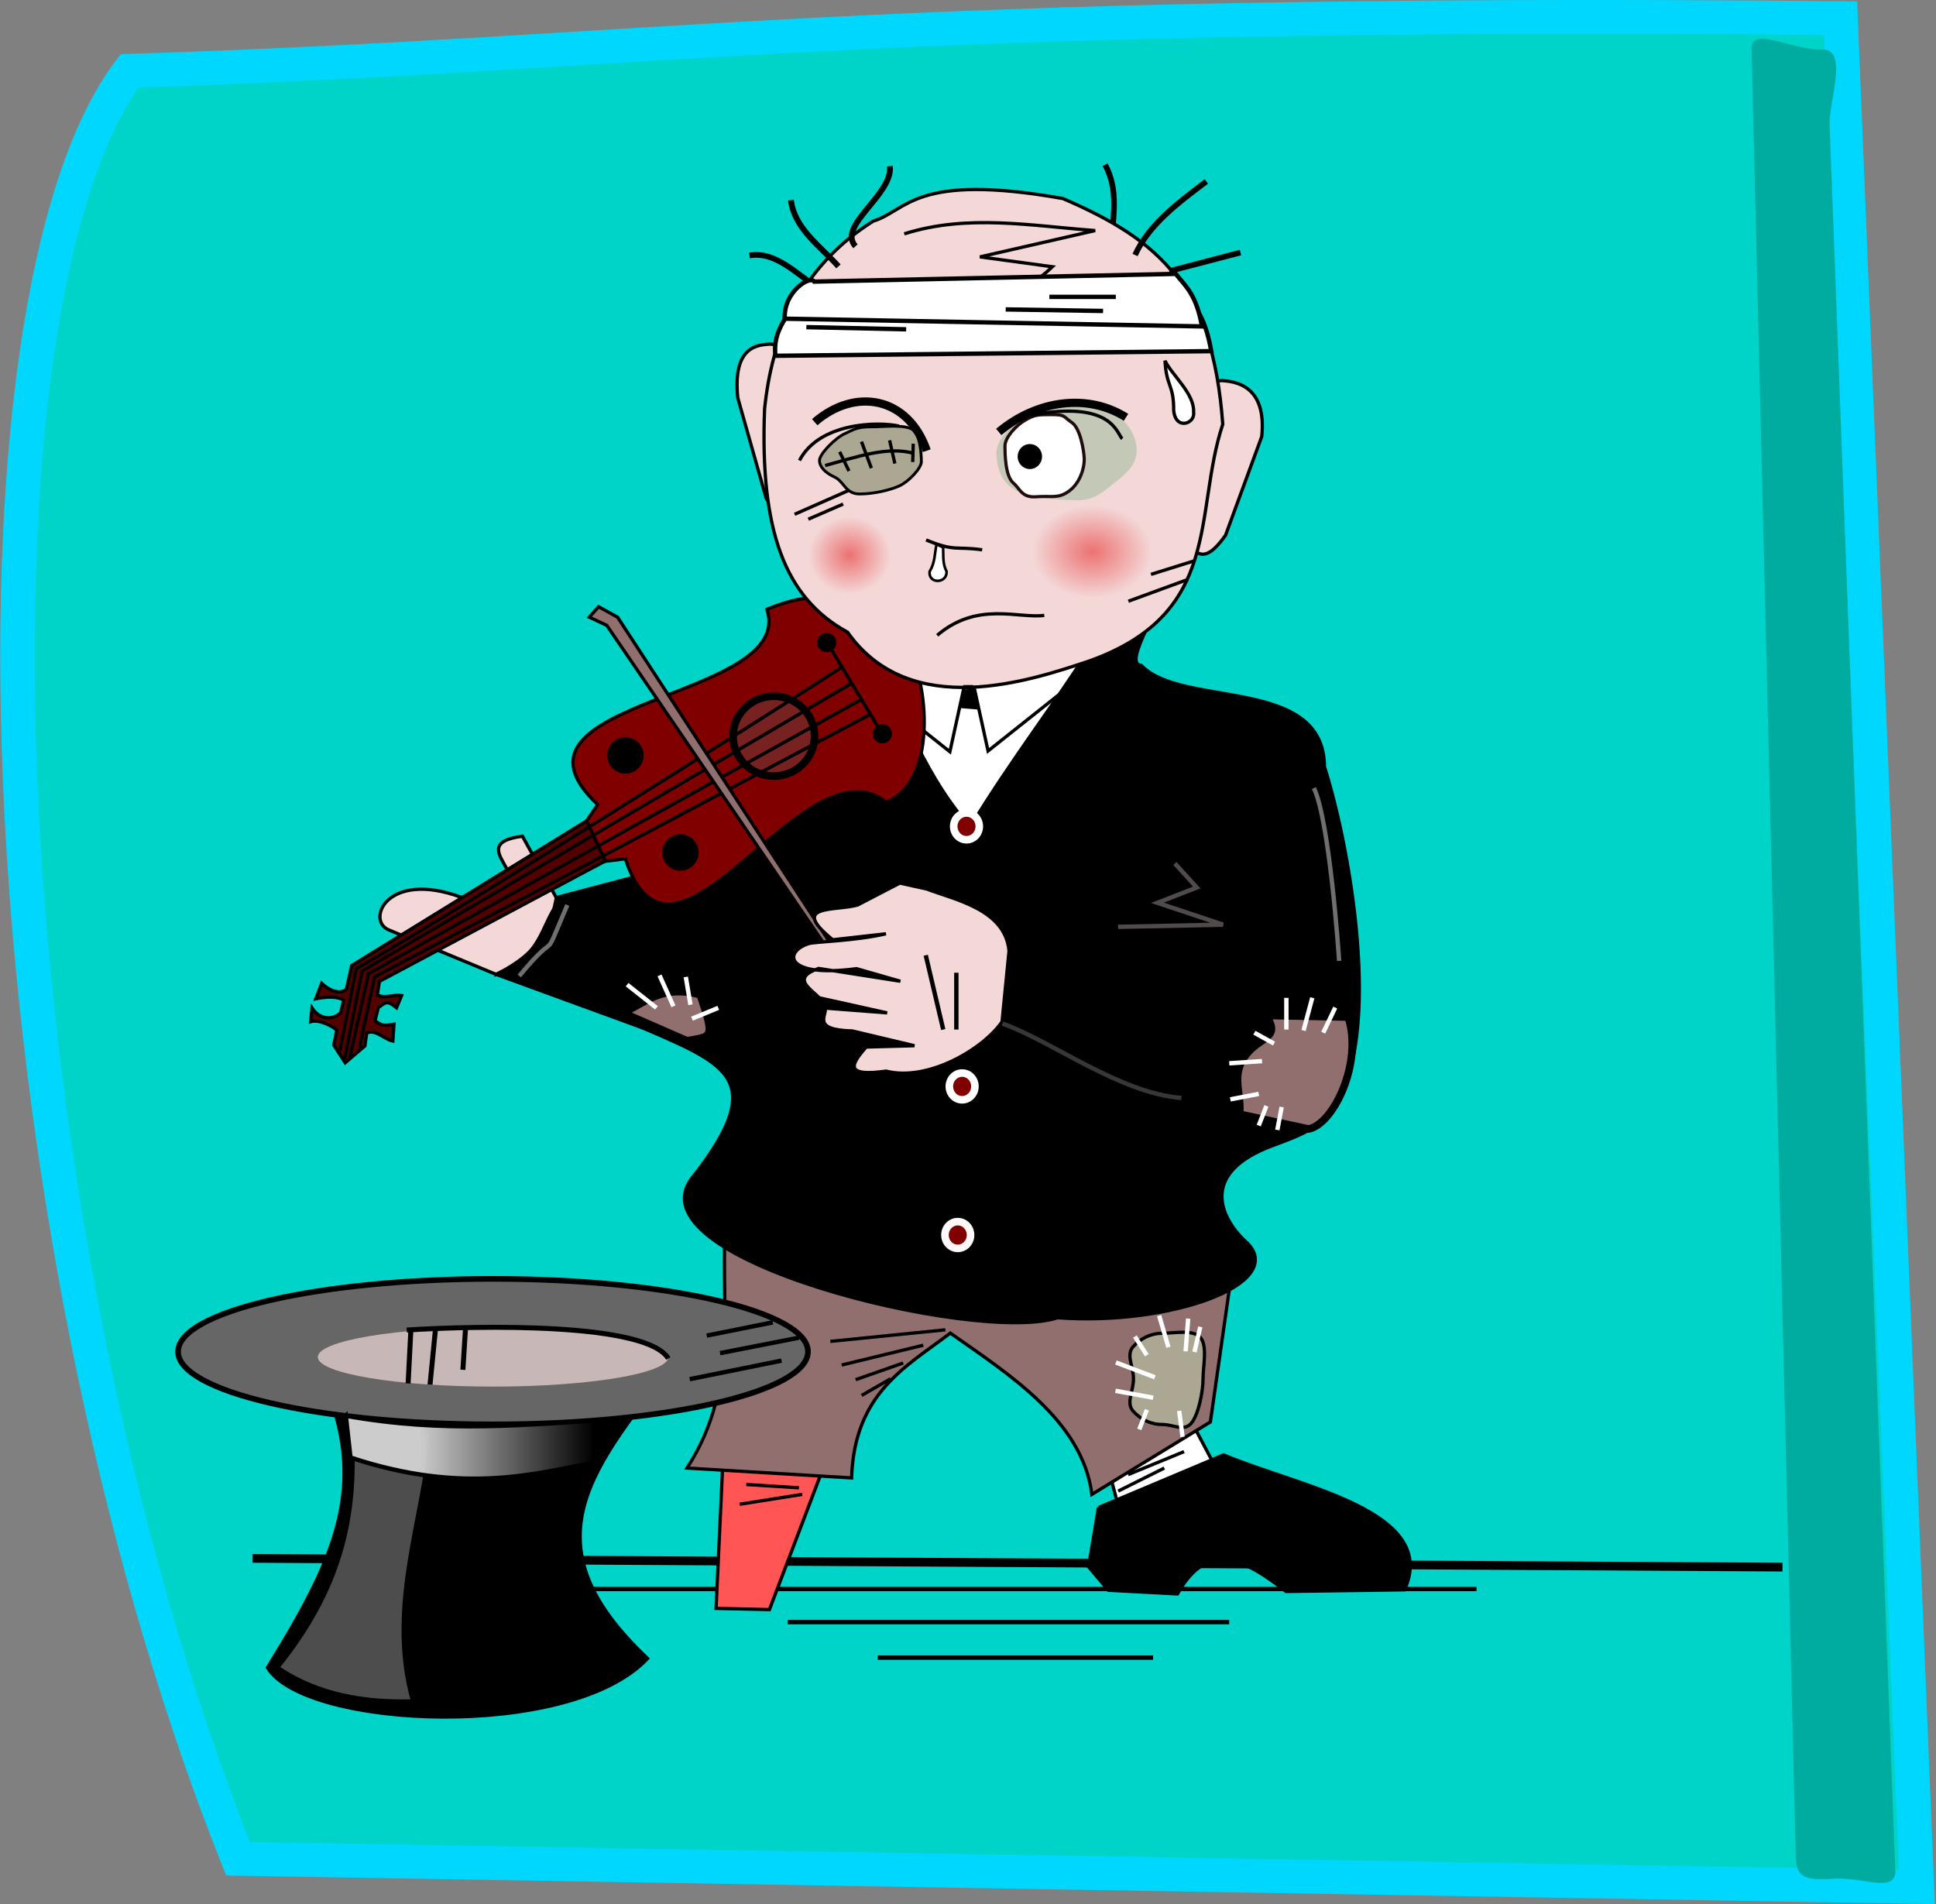 <?xml version="1.0" encoding="UTF-8" standalone="no"?>
<!-- Created with Inkscape (http://www.inkscape.org/) -->

<svg
   xmlns:dc="http://purl.org/dc/elements/1.1/"
   xmlns:cc="http://creativecommons.org/ns#"
   xmlns:rdf="http://www.w3.org/1999/02/22-rdf-syntax-ns#"
   xmlns:svg="http://www.w3.org/2000/svg"
   xmlns="http://www.w3.org/2000/svg"
   xmlns:xlink="http://www.w3.org/1999/xlink"
   xmlns:sodipodi="http://sodipodi.sourceforge.net/DTD/sodipodi-0.dtd"
   xmlns:inkscape="http://www.inkscape.org/namespaces/inkscape"
   id="svg2"
   version="1.1"
   inkscape:version="0.48.2 r9819"
   width="442.914"
   height="435.721"
   sodipodi:docname="Romanov_poor_musician.svg"
   inkscape:export-filename="/home/matthieu/Bureau/Matthieu/Programmation/Lazarus Delphi/AncestroWeb/Resources/Romanov_poor_musician.png"
   inkscape:export-xdpi="17.889965"
   inkscape:export-ydpi="17.889965">
  <rect width="100%" height="100%" fill="#808080" stroke="none"/>
  <defs
     id="defs6">
    <linearGradient
       gradientTransform="translate(22,-450)"
       gradientUnits="userSpaceOnUse"
       y2="867.935"
       x2="278.11"
       y1="867.935"
       x1="238.149"
       id="linearGradient3355"
       xlink:href="#linearGradient3349"
       inkscape:collect="always" />
    <radialGradient
       r="6.541"
       fy="642.594"
       fx="252.614"
       cy="642.594"
       cx="252.614"
       gradientTransform="matrix(2.085,0,0,1.617,-112.61,-826.055)"
       gradientUnits="userSpaceOnUse"
       id="radialGradient4220"
       xlink:href="#linearGradient4207"
       inkscape:collect="always" />
    <radialGradient
       r="6.541"
       fy="642.594"
       fx="252.614"
       cy="642.594"
       cx="252.614"
       gradientTransform="matrix(1.432,0,0,1.351,-3.153,-654.331)"
       gradientUnits="userSpaceOnUse"
       id="radialGradient4216"
       xlink:href="#linearGradient4207"
       inkscape:collect="always" />
    <linearGradient
       id="linearGradient4207"
       inkscape:collect="always">
      <stop
         id="stop4209"
         offset="0"
         style="stop-color:#ec7272;stop-opacity:1;" />
      <stop
         id="stop4211"
         offset="1"
         style="stop-color:#ec7272;stop-opacity:0;" />
    </linearGradient>
    <linearGradient
       id="linearGradient3349"
       inkscape:collect="always">
      <stop
         id="stop3351"
         offset="0"
         style="stop-color:#cccccc;stop-opacity:1;" />
      <stop
         id="stop3353"
         offset="1"
         style="stop-color:#cccccc;stop-opacity:0;" />
    </linearGradient>
  </defs>
  <sodipodi:namedview
     pagecolor="#ffffff"
     bordercolor="#666666"
     borderopacity="1"
     objecttolerance="10"
     gridtolerance="10"
     guidetolerance="10"
     inkscape:pageopacity="0"
     inkscape:pageshadow="2"
     inkscape:window-width="1920"
     inkscape:window-height="930"
     id="namedview4"
     showgrid="false"
     inkscape:zoom="0.87830105"
     inkscape:cx="4.2089545"
     inkscape:cy="230.63127"
     inkscape:window-x="0"
     inkscape:window-y="92"
     inkscape:window-maximized="1"
     inkscape:current-layer="a3783"
     fit-margin-top="0"
     fit-margin-left="0"
     fit-margin-right="0"
     fit-margin-bottom="0" />
  <a
     id="a3783"
     transform="translate(-66.311,86.263)">
    <a
       transform="matrix(17.21,0,0,16.931,-260.39,-319.326)"
       id="a3783-5">
      <path
         sodipodi:nodetypes="ccccc"
         id="rect3003"
         d="m 20.705,14.722 c 7.25,-0.237 9.601,-0.834 22.746,-0.712 L 44.465,39.265 22.146,38.886 C 18.713,30.114 18.381,17.847 20.705,14.722 z"
         style="fill:#00d4c9;fill-opacity:1;stroke:#00d7ff;stroke-width:0.457;stroke-miterlimit:2.2;stroke-opacity:1"
         inkscape:connector-curvature="0" />
      <path
         sodipodi:nodetypes="sssssss"
         inkscape:connector-curvature="0"
         id="rect3005"
         d="m 43.199,14.434 c 0.366,-0.018 0.094,0.704 0.106,1.017 l 0.873,23.591 c 0.012,0.313 -0.423,0.094 -0.79,0.112 -0.366,0.018 -0.525,0.024 -0.533,-0.289 L 42.267,14.424 c -0.007,-0.313 0.566,0.028 0.932,0.009 z"
         style="fill:#00ac9f;fill-opacity:1;stroke:none" />
    </a>
    <g
       transform="translate(-97.897,-173.057)"
       id="layer1"
       inkscape:label="Calque 1">
      <path
         id="path13118"
         d="m 222,443.362 350,2"
         style="fill:none;stroke:#000000;stroke-width:2;stroke-linecap:butt;stroke-linejoin:miter;stroke-miterlimit:4;stroke-opacity:1;stroke-dasharray:none"
         inkscape:connector-curvature="0" />
      <path
         id="path13120"
         d="m 294,450.362 208,0"
         style="fill:none;stroke:#000000;stroke-width:1px;stroke-linecap:butt;stroke-linejoin:miter;stroke-opacity:1"
         inkscape:connector-curvature="0" />
      <path
         sodipodi:nodetypes="ccccc"
         id="path13017"
         d="m 329.804,416.514 23.534,4.061 -13.104,34.505 -12.207,-0.277 1.777,-38.289 z"
         style="fill:#ff5555;fill-rule:evenodd;stroke:#000000;stroke-width:0.753px;stroke-linecap:butt;stroke-linejoin:miter;stroke-opacity:1"
         inkscape:connector-curvature="0" />
      <path
         id="path13015"
         d="m 421.536,437.004 -6.778,-25.604 18.073,-6.777 13.555,25.604 -24.851,6.778 z"
         style="fill:#ffffff;fill-rule:evenodd;stroke:#000000;stroke-width:0.753px;stroke-linecap:butt;stroke-linejoin:miter;stroke-opacity:1"
         inkscape:connector-curvature="0" />
      <path
         sodipodi:nodetypes="cccccccc"
         id="path13011"
         d="m 330.416,363.957 115.218,16.567 -4.518,31.628 -27.11,16.567 c -2.139,-16.851 -19.042,-27.507 -32.381,-36.9 -10.264,7.765 -21.967,13.802 -22.592,33.134 l -37.653,-2.259 c 12.708,-19.579 7.06,-39.159 9.037,-58.738 z"
         style="fill:#916f6f;fill-rule:evenodd;stroke:#000000;stroke-width:0.753;stroke-linecap:butt;stroke-linejoin:miter;stroke-miterlimit:4;stroke-opacity:1;stroke-dasharray:none"
         inkscape:connector-curvature="0" />
      <path
         style="fill:#f4d7d7;fill-opacity:1;fill-rule:evenodd;stroke:#000000;stroke-width:0.753px;stroke-linecap:butt;stroke-linejoin:miter;stroke-opacity:1"
         d="m 438.559,182.91 c -0.044,-4.213 -0.52,-8.714 5.271,-9.037 2.552,0.217 10.273,0.791 9.037,12.802 l -8.284,22.592 c -5.209,7.342 -6.648,3.376 -9.037,2.259 l 3.012,-28.616 z"
         id="path13055"
         sodipodi:nodetypes="cccccc"
         inkscape:connector-curvature="0" />
      <path
         sodipodi:nodetypes="cc"
         id="path8086"
         d="m 418.524,145.562 c -0.42,-7.029 2.313,-14.057 -1.506,-21.086"
         style="fill:none;stroke:#000000;stroke-width:1.291;stroke-linecap:butt;stroke-linejoin:miter;stroke-miterlimit:4;stroke-opacity:1;stroke-dasharray:none"
         inkscape:connector-curvature="0" />
      <path
         sodipodi:nodetypes="cc"
         id="path9061"
         d="m 351.488,152.776 c -5.109,-3.32 -9.835,-8.557 -15.814,-7.531"
         style="fill:none;stroke:#000000;stroke-width:1.291;stroke-linecap:butt;stroke-linejoin:miter;stroke-miterlimit:4;stroke-opacity:1;stroke-dasharray:none"
         inkscape:connector-curvature="0" />
      <path
         sodipodi:nodetypes="cccccc"
         id="path12038"
         d="m 292.01,293.17 c -4.31,5.606 -3.497,12.143 -14.308,16.567 l -24.442,-10.131 c -5.454,-2.078 -0.618,-13.778 16.375,-7.537 25.163,-1.198 -2.02,-11.819 14.092,-13.945 l 8.284,15.046 z"
         style="fill:#f4d7d7;fill-opacity:1;fill-rule:evenodd;stroke:#000000;stroke-width:0.753px;stroke-linecap:butt;stroke-linejoin:miter;stroke-opacity:1"
         inkscape:connector-curvature="0" />
      <path
         sodipodi:nodetypes="cssscccscssscc"
         id="path9066"
         d="m 466.72,262.295 c 6.465,20.369 13.775,65.315 0.767,79.286 -3.084,3.313 -5.478,4.359 -12.282,6.873 -17.586,6.498 -12.129,17.51 -6.301,22.81 9.559,8.694 -16.973,18.498 -42.805,16.544 -18.133,6.123 -98.964,-13.628 -82.649,-31.839 18.241,-23.539 5.906,-26.504 -14.872,-35.689 0,-20.369 -0.982,-56.892 12.035,-70.25 6.508,-6.679 26.541,-10.474 35.663,-8.29 2.408,-0.191 -7.28,-15.845 -3.623,-16.573 3.658,-0.728 25.18,9.705 29.766,8.973 4.586,-0.732 39.018,-10.368 44.213,-10.57 5.195,-0.202 -7.049,15.056 -1.566,15.917 9.508,9.848 41.654,2.438 41.654,22.807 z"
         style="fill:#000000;fill-opacity:1;stroke:#000000;stroke-width:1.732;stroke-miterlimit:4;stroke-opacity:1;stroke-dashoffset:0"
         inkscape:connector-curvature="0" />
      <path
         style="fill:#f4d7d7;fill-opacity:1;fill-rule:evenodd;stroke:#000000;stroke-width:0.753px;stroke-linecap:butt;stroke-linejoin:miter;stroke-opacity:1"
         d="m 345.556,174.564 c 0.044,-4.213 0.52,-8.714 -5.271,-9.037 -2.552,0.217 -8.523,0.291 -7.287,12.302 l 6.534,23.092 c 5.209,7.342 6.648,3.376 9.037,2.259 l -3.012,-28.616 z"
         id="path8066"
         sodipodi:nodetypes="cccccc"
         inkscape:connector-curvature="0" />
      <path
         sodipodi:nodetypes="cccc"
         id="path9069"
         d="m 361.97,232.851 51.357,2.417 c -7.459,11.95 -17.571,24.864 -27.187,40.656 -12.03,-13.856 -15.893,-29.217 -24.17,-43.073 z"
         style="fill:#ffffff;fill-rule:evenodd;stroke:#000000;stroke-width:0.604px;stroke-linecap:butt;stroke-linejoin:miter;stroke-opacity:1"
         inkscape:connector-curvature="0" />
      <path
         style="fill:none;stroke:#000000;stroke-width:0.753px;stroke-linecap:butt;stroke-linejoin:miter;stroke-opacity:1"
         d="m 384.732,244.144 -3.21,14.65 -16.221,-12.889"
         id="path4232"
         sodipodi:nodetypes="ccc"
         inkscape:connector-curvature="0" />
      <path
         sodipodi:nodetypes="ccc"
         id="path13047"
         d="m 387.044,243.967 3.21,14.65 16.221,-12.889"
         style="fill:none;stroke:#000000;stroke-width:0.753px;stroke-linecap:butt;stroke-linejoin:miter;stroke-opacity:1"
         inkscape:connector-curvature="0" />
      <path
         sodipodi:nodetypes="cccccccc"
         id="path9089"
         d="m 339.669,226.2 c 13.228,-5.443 19.913,-2.308 31.247,7.652 5.363,5.855 8.583,31.612 -3.95,36.51 -18.951,-15.014 -48.6,46.96 -59.691,12.922 l -9.182,1.155 -2.231,-6.082 5.095,-7.464 c -25.859,-24.262 45.572,-23.747 38.713,-44.693 z"
         style="fill:#800000;fill-rule:evenodd;stroke:#000000;stroke-width:0.753px;stroke-linecap:butt;stroke-linejoin:miter;stroke-opacity:1"
         inkscape:connector-curvature="0" />
      <path
         sodipodi:nodetypes="ccccccc"
         id="path2160"
         d="m 339.13,180.319 c -1.103,27.774 4.586,43.288 18.973,51.116 14.356,20.384 41.934,11.066 55.334,6.585 30.654,-10.96 23.791,-33.825 30.514,-54.159 -2.318,-31.369 -14.252,-42.011 -36.577,-51.638 -33.952,-6.032 -35.592,2.791 -43.392,5.171 -16.865,10.62 -23.171,26.61 -24.851,42.924 z"
         style="fill:#f4d7d7;fill-rule:evenodd;stroke:#000000;stroke-width:0.753;stroke-linecap:butt;stroke-linejoin:miter;stroke-miterlimit:4;stroke-opacity:1;stroke-dasharray:none"
         inkscape:connector-curvature="0" />
      <path
         sodipodi:nodetypes="csssssssc"
         id="path4240"
         d="m 424.258,189.854 c 0,3.147 -2.242,5.26 -4.997,7.353 -2.755,2.093 -4.523,4.165 -9.059,4.05 -11.121,-0.284 -17.613,-1.435 -18.031,-10.518 -0.221,-4.807 6.866,-10.343 16.44,-11.402 0.193,-0.021 1.033,-0.25 1.897,-0.467 0.864,-0.216 1.752,-0.42 2.042,-0.39 2.54,0.262 4.842,1.444 7.509,3.516 2.667,2.072 4.199,5.034 4.199,7.859 z"
         style="fill:#c4c8b7;fill-opacity:1;stroke:none"
         inkscape:connector-curvature="0" />
      <path
         sodipodi:nodetypes="csssssssc"
         id="path3134"
         d="m 374.993,192.426 c 0,1.491 -2.853,4.548 -4.996,5.526 -2.143,0.978 -5.866,1.867 -9.133,1.867 -3.267,0 -3.563,-2.88 -5.705,-3.858 -2.143,-0.978 -3.468,-2.329 -3.468,-3.82 0,-1.491 3.608,-5.124 5.75,-6.102 2.143,-0.978 2.82,-1.583 6.087,-1.583 3.267,0 6.99,-0.532 9.133,0.446 2.143,0.978 2.332,6.033 2.332,7.524 z"
         style="fill:#aca793;fill-opacity:1;stroke:#000000;stroke-width:0.652;stroke-miterlimit:4;stroke-opacity:1;stroke-dasharray:none;stroke-dashoffset:0"
         inkscape:connector-curvature="0" />
      <path
         style="fill:#ffffff;fill-opacity:1;stroke:#1f0c0c;stroke-width:0.73;stroke-miterlimit:4;stroke-opacity:1;stroke-dasharray:none;stroke-dashoffset:0"
         d="m 394.125,188.809 c 0,1.875 0.047,6.939 1.935,8.523 1.465,1.23 1.879,3.364 5.128,3.128 3.257,-0.236 4.707,0.331 6.726,-0.749 3.42,-1.829 4.429,-6.017 4.339,-8.041 -0.072,-1.626 -0.835,-6.835 -2.837,-8.199 -2.037,-1.388 -1.375,-1.814 -4.632,-1.814 -3.257,0 -3.924,0.046 -6.06,1.275 -2.136,1.23 -4.6,4 -4.6,5.875 z"
         id="path3137"
         sodipodi:nodetypes="csssssssc"
         inkscape:connector-curvature="0" />
      <path
         sodipodi:nodetypes="cc"
         id="path3153"
         d="m 421.815,182.282 c -8.62,-5.46 -20.253,-4.081 -29.116,3.348"
         style="fill:none;stroke:#000000;stroke-width:1.883;stroke-linecap:butt;stroke-linejoin:miter;stroke-miterlimit:4;stroke-opacity:1;stroke-dasharray:none"
         inkscape:connector-curvature="0" />
      <path
         transform="matrix(0.554,0,0,0.568,207.862,12.651)"
         d="m 351.028,314.446 c 0,2.511 -2.035,4.546 -4.546,4.546 -2.511,0 -4.546,-2.035 -4.546,-4.546 0,-2.511 2.035,-4.546 4.546,-4.546 2.511,0 4.546,2.035 4.546,4.546 z"
         sodipodi:ry="4.5456862"
         sodipodi:rx="4.5456862"
         sodipodi:cy="314.44574"
         sodipodi:cx="346.48233"
         id="path5115"
         style="fill:#000000;fill-opacity:1;stroke:#000000;stroke-width:1;stroke-miterlimit:4;stroke-opacity:1;stroke-dasharray:none;stroke-dashoffset:0"
         sodipodi:type="arc" />
      <path
         style="fill:none;stroke:#000000;stroke-width:0.753px;stroke-linecap:butt;stroke-linejoin:miter;stroke-opacity:1"
         d="m 347.108,192.155 c 4.518,-8.693 17.937,-8.955 22.763,-7.872"
         id="path5131"
         sodipodi:nodetypes="cc"
         inkscape:connector-curvature="0" />
      <path
         style="fill:none;stroke:#000000;stroke-width:1.883;stroke-linecap:butt;stroke-linejoin:miter;stroke-miterlimit:4;stroke-opacity:1;stroke-dasharray:none"
         d="m 376.234,189.919 c -4.23,-12.372 -16.393,-14.544 -25.634,-6.527"
         id="path5133"
         sodipodi:nodetypes="cc"
         inkscape:connector-curvature="0" />
      <path
         sodipodi:nodetypes="cccc"
         id="path5137"
         d="m 430.737,169.343 c 1.728,3.464 6.785,7.543 6.538,11.793 0.417,2.571 -4.141,4.255 -4.556,-0.477 0.036,-5.915 -1.674,-5.306 -1.982,-11.316 z"
         style="fill:#ffffff;fill-opacity:1;fill-rule:evenodd;stroke:#000000;stroke-width:0.753px;stroke-linecap:butt;stroke-linejoin:miter;stroke-opacity:1"
         inkscape:connector-curvature="0" />
      <path
         sodipodi:nodetypes="cc"
         id="path5149"
         d="m 352.977,193.304 c 6.964,-1.851 14.115,-4.49 20.235,-2.796"
         style="fill:none;stroke:#000000;stroke-width:0.753px;stroke-linecap:butt;stroke-linejoin:miter;stroke-opacity:1"
         inkscape:connector-curvature="0" />
      <path
         id="path5151"
         d="m 356.305,190.175 2.13,4.393"
         style="fill:none;stroke:#000000;stroke-width:0.753px;stroke-linecap:butt;stroke-linejoin:miter;stroke-opacity:1"
         inkscape:connector-curvature="0" />
      <path
         id="path5153"
         d="m 361.297,187.846 2.263,6.057"
         style="fill:none;stroke:#000000;stroke-width:0.753px;stroke-linecap:butt;stroke-linejoin:miter;stroke-opacity:1"
         inkscape:connector-curvature="0" />
      <path
         id="path5155"
         d="m 367.731,187.536 1.198,5.325"
         style="fill:none;stroke:#000000;stroke-width:0.753px;stroke-linecap:butt;stroke-linejoin:miter;stroke-opacity:1"
         inkscape:connector-curvature="0" />
      <path
         id="path5157"
         d="m 373.145,188.312 -0.133,4.193"
         style="fill:none;stroke:#000000;stroke-width:0.753px;stroke-linecap:butt;stroke-linejoin:miter;stroke-opacity:1"
         inkscape:connector-curvature="0" />
      <path
         sodipodi:nodetypes="cc"
         id="path8088"
         d="m 423.882,145.14 c 3.224,-7.034 9.785,-11.887 16.311,-16.823"
         style="fill:none;stroke:#000000;stroke-width:1.291;stroke-linecap:butt;stroke-linejoin:miter;stroke-miterlimit:4;stroke-opacity:1;stroke-dasharray:none"
         inkscape:connector-curvature="0" />
      <path
         sodipodi:nodetypes="cc"
         id="path8090"
         d="m 356.033,147.746 c -4.274,-4.725 -10.081,-8.683 -10.877,-15.147"
         style="fill:none;stroke:#000000;stroke-width:1.328;stroke-linecap:butt;stroke-linejoin:miter;stroke-miterlimit:4;stroke-opacity:1;stroke-dasharray:none"
         inkscape:connector-curvature="0" />
      <path
         sodipodi:nodetypes="cc"
         id="path9063"
         d="m 431.694,148.841 16.314,-4.271"
         style="fill:none;stroke:#000000;stroke-width:1.291;stroke-linecap:butt;stroke-linejoin:miter;stroke-miterlimit:4;stroke-opacity:1;stroke-dasharray:none"
         inkscape:connector-curvature="0" />
      <path
         sodipodi:nodetypes="cccccccccccccccccccccccc"
         id="path9091"
         d="m 298.409,274.625 4.294,9.155 -51.693,27.557 -0.479,3.082 c 1.661,1.001 3.881,-0.197 5.542,0.165 l -1.137,2.778 c -2.208,-1.759 -2.469,-1.258 -4.178,-0.023 l -0.772,3.045 c 1.63,1.043 1.739,1.198 4.354,0.764 l -0.26,3.84 c -2.041,-0.405 -3.95,-2.834 -5.991,-1.809 l -0.397,2.92 -4.506,3.861 -2.624,-4.046 0.698,-3.42 c -0.9,-0.847 -4.097,-2.567 -5.982,-1.937 l 0.317,-3.122 c 1.768,2.733 4.783,2.808 6.552,1.075 l 0.698,-2.855 c -1.246,-0.941 -4.201,-0.812 -6.391,-0.337 l 1.346,-3.522 c 1.496,1.501 4.18,2.736 5.676,1.302 l 1.196,-5.381 53.736,-33.092 z"
         style="fill:#550000;fill-rule:evenodd;stroke:#000000;stroke-width:0.753px;stroke-linecap:butt;stroke-linejoin:miter;stroke-opacity:1"
         inkscape:connector-curvature="0" />
      <path
         id="path9095"
         d="m 350.561,255.235 c 0,5.04 -4.175,9.131 -9.319,9.131 -5.144,0 -9.319,-4.091 -9.319,-9.131 0,-5.04 4.175,-9.131 9.319,-9.131 5.144,0 9.319,4.091 9.319,9.131 z"
         style="fill:#782121;fill-opacity:1;stroke:#000000;stroke-width:1.732;stroke-miterlimit:4;stroke-opacity:1;stroke-dashoffset:0"
         inkscape:connector-curvature="0" />
      <path
         sodipodi:nodetypes="cc"
         id="path9098"
         d="m 353.559,233.996 12.062,20.015"
         style="fill:none;stroke:#000000;stroke-width:0.753px;stroke-linecap:butt;stroke-linejoin:miter;stroke-opacity:1"
         inkscape:connector-curvature="0" />
      <path
         sodipodi:nodetypes="ccc"
         id="path9100"
         d="m 363.548,250.118 -113.648,60.184 -3.449,16.191"
         style="fill:none;stroke:#000000;stroke-width:0.753px;stroke-linecap:butt;stroke-linejoin:miter;stroke-opacity:1"
         inkscape:connector-curvature="0" />
      <path
         sodipodi:nodetypes="ccc"
         id="path9102"
         d="m 361.291,246.82 -112.77,62.729 -4.33,19.391"
         style="fill:none;stroke:#000000;stroke-width:0.753px;stroke-linecap:butt;stroke-linejoin:miter;stroke-opacity:1"
         inkscape:connector-curvature="0" />
      <path
         sodipodi:nodetypes="ccc"
         id="path9104"
         d="m 359.034,243.151 -112.018,65.835 -3.954,20.143"
         style="fill:none;stroke:#000000;stroke-width:0.753px;stroke-linecap:butt;stroke-linejoin:miter;stroke-opacity:1"
         inkscape:connector-curvature="0" />
      <path
         sodipodi:nodetypes="ccc"
         id="path9106"
         d="m 357.021,239.31 c -17.834,11.577 -90.72,57.531 -111.323,69.11 l -3.765,18.826"
         style="fill:none;stroke:#000000;stroke-width:0.753px;stroke-linecap:butt;stroke-linejoin:miter;stroke-opacity:1"
         inkscape:connector-curvature="0" />
      <path
         id="path9115"
         d="m 367.402,254.691 c 0,0.735 -0.596,1.331 -1.331,1.331 -0.735,0 -1.331,-0.596 -1.331,-1.331 0,-0.735 0.596,-1.331 1.331,-1.331 0.735,0 1.331,0.596 1.331,1.331 z"
         style="fill:#000000;fill-opacity:1;stroke:#000000;stroke-width:1.732;stroke-miterlimit:4;stroke-opacity:1;stroke-dashoffset:0"
         inkscape:connector-curvature="0" />
      <path
         id="path9119"
         d="m 322.405,281.86 c 0,1.396 -1.133,2.529 -2.529,2.529 -1.396,0 -2.529,-1.133 -2.529,-2.529 0,-1.396 1.133,-2.529 2.529,-2.529 1.396,0 2.529,1.133 2.529,2.529 z"
         style="fill:#000000;fill-opacity:1;stroke:#000000;stroke-width:3.29;stroke-miterlimit:4;stroke-opacity:1;stroke-dashoffset:0"
         inkscape:connector-curvature="0" />
      <path
         sodipodi:nodetypes="cscccc"
         id="path9123"
         d="m 277.702,309.737 c 5.236,-2.575 8.36,-5.377 10.324,-8.26 2.093,-3.072 2.867,-6.234 3.475,-9.311 l 16.888,-4.457 8.472,36.335 -39.159,-14.308 z"
         style="fill:#000000;fill-rule:evenodd;stroke:#000000;stroke-width:0.753px;stroke-linecap:butt;stroke-linejoin:miter;stroke-opacity:1"
         inkscape:connector-curvature="0" />
      <path
         sodipodi:nodetypes="ccccccc"
         id="path11067"
         d="m 357.332,309.48 -54.314,-79.607 -3.994,-1.864 2.13,-2.396 4.343,2.396 52.633,80.672 -0.799,0.799 z"
         style="fill:#916f6f;fill-opacity:1;fill-rule:evenodd;stroke:#000000;stroke-width:0.753px;stroke-linecap:butt;stroke-linejoin:miter;stroke-opacity:1"
         inkscape:connector-curvature="0" />
      <path
         sodipodi:nodetypes="cccccsccccccccccccc"
         id="path10096"
         d="m 376.267,290.219 -6.204,-1.369 -9.665,5.021 c -4.966,1.438 -15.832,-0.271 -5.672,7.949 l 12.167,-1.369 c -7.116,1.658 -16.212,1.8 -17.642,2.246 -5.85,1.825 -5.549,7.916 10.913,5.735 l 10.033,2.879 -18.71,-2.934 c -6.191,2.184 -2.105,4.467 0.175,6.733 l 15.506,3.44 -14.173,-1.095 c 0.423,1.752 -3.206,4.979 6.2,5.229 l 14.226,3.377 -11.035,0.305 c -3.651,4.093 -4.96,6.823 4.54,5.51 9.629,2.434 22.275,-5.094 26.528,-11.306 l 1.599,-16.212 c -0.878,-9.622 -12.766,-11.759 -18.786,-14.139 z"
         style="fill:#f4d7d7;fill-opacity:1;fill-rule:evenodd;stroke:#000000;stroke-width:0.753px;stroke-linecap:butt;stroke-linejoin:miter;stroke-opacity:1"
         inkscape:connector-curvature="0" />
      <path
         sodipodi:nodetypes="cccccccc"
         id="path13013"
         d="m 415.512,431.732 28.616,-12.049 c 17.245,7.312 49.545,12.69 41.418,30.875 l -27.11,0.377 c -9.005,-7.021 -17.823,-12.179 -24.851,0.565 l -15.814,-0.847 -4.518,-5.366 2.259,-13.555 z"
         style="fill:#000000;fill-rule:evenodd;stroke:#000000;stroke-width:0.753px;stroke-linecap:butt;stroke-linejoin:miter;stroke-opacity:1"
         inkscape:connector-curvature="0" />
      <path
         id="path13019"
         d="m 334.935,426.461 12.049,0.753"
         style="fill:none;stroke:#000000;stroke-width:0.753px;stroke-linecap:butt;stroke-linejoin:miter;stroke-opacity:1"
         inkscape:connector-curvature="0" />
      <path
         id="path13021"
         d="m 333.429,430.979 14.308,-2.259"
         style="fill:none;stroke:#000000;stroke-width:0.753px;stroke-linecap:butt;stroke-linejoin:miter;stroke-opacity:1"
         inkscape:connector-curvature="0" />
      <path
         id="path13023"
         d="m 435.091,418.931 -12.802,5.271"
         style="fill:none;stroke:#000000;stroke-width:0.753px;stroke-linecap:butt;stroke-linejoin:miter;stroke-opacity:1"
         inkscape:connector-curvature="0" />
      <path
         id="path13025"
         d="m 430.573,422.696 -10.543,5.271"
         style="fill:none;stroke:#000000;stroke-width:0.753px;stroke-linecap:butt;stroke-linejoin:miter;stroke-opacity:1"
         inkscape:connector-curvature="0" />
      <path
         sodipodi:nodetypes="ccccc"
         id="path13027"
         d="m 371.081,140.3 c 14.559,-4.609 29.118,-1.806 43.677,-0.753 l -26.357,6.024 16.567,2.259 c -2.841,2.684 -5.683,4.878 -8.524,4.268"
         style="fill:none;stroke:#000000;stroke-width:0.753px;stroke-linecap:butt;stroke-linejoin:miter;stroke-opacity:1"
         inkscape:connector-curvature="0" />
      <path
         sodipodi:nodetypes="ccccsc"
         id="rect13031"
         d="m 453.807,319.132 18.826,0.377 c 3.468,10.191 -3.32,24.577 -9.063,25.604 l -15.787,-3.389 c 0.575,-4.843 -2.249,-8.94 1.64,-13.783 3.275,-4.078 7.967,-3.611 4.384,-8.809 z"
         style="fill:#916f6f;fill-opacity:1;stroke:#000000;stroke-width:1.732;stroke-miterlimit:4;stroke-opacity:1;stroke-dashoffset:0"
         inkscape:connector-curvature="0" />
      <path
         sodipodi:nodetypes="cc"
         id="path13034"
         d="m 388.908,212.596 c -5.973,-0.854 -6.228,0.482 -12.831,-2.262"
         style="fill:none;stroke:#000000;stroke-width:0.753px;stroke-linecap:butt;stroke-linejoin:miter;stroke-opacity:1"
         inkscape:connector-curvature="0" />
      <path
         id="path13041"
         d="m 358.374,199.003 -12.379,5.464"
         style="fill:none;stroke:#000000;stroke-width:0.753px;stroke-linecap:butt;stroke-linejoin:miter;stroke-opacity:1"
         sodipodi:nodetypes="cc"
         inkscape:connector-curvature="0" />
      <path
         sodipodi:nodetypes="cc"
         id="path13043"
         d="m 357.103,202.129 -7.976,3.458"
         style="fill:none;stroke:#000000;stroke-width:0.753px;stroke-linecap:butt;stroke-linejoin:miter;stroke-opacity:1"
         inkscape:connector-curvature="0" />
      <path
         style="fill:#916f6f;fill-opacity:1;stroke:#000000;stroke-width:1.732;stroke-miterlimit:4;stroke-opacity:1;stroke-dashoffset:0"
         d="m 324.392,314.385 c 3.468,10.191 2.731,9.516 -3.012,10.543 L 306.695,318.527 c 5.194,-2.261 8.793,-6.517 17.697,-4.142 z"
         id="path13045"
         sodipodi:nodetypes="cccc"
         inkscape:connector-curvature="0" />
      <path
         id="path13052"
         d="m 388.251,275.875 c 0,1.69 -1.312,3.062 -2.929,3.062 -1.617,0 -2.929,-1.372 -2.929,-3.062 0,-1.69 1.312,-3.062 2.929,-3.062 1.617,0 2.929,1.372 2.929,3.062 z"
         style="fill:#800000;fill-opacity:1;stroke:#ffffff;stroke-width:1.732;stroke-miterlimit:4;stroke-opacity:1;stroke-dashoffset:0"
         inkscape:connector-curvature="0" />
      <path
         sodipodi:nodetypes="cc"
         id="path13122"
         d="m 365,466.069 63,0"
         style="fill:none;stroke:#000000;stroke-width:1px;stroke-linecap:butt;stroke-linejoin:miter;stroke-opacity:1"
         inkscape:connector-curvature="0" />
      <path
         sodipodi:nodetypes="cc"
         style="fill:none;stroke:#000000;stroke-width:1px;stroke-linecap:butt;stroke-linejoin:miter;stroke-opacity:1"
         d="m 344.414,457.948 101,0"
         id="path13124"
         inkscape:connector-curvature="0" />
      <path
         sodipodi:nodetypes="cc"
         id="path13140"
         d="M 422.354,224.357 436,219.362"
         style="fill:none;stroke:#000000;stroke-width:0.753;stroke-linecap:butt;stroke-linejoin:miter;stroke-miterlimit:4;stroke-opacity:1;stroke-dasharray:none"
         inkscape:connector-curvature="0" />
      <path
         sodipodi:nodetypes="cc"
         id="path13142"
         d="m 427.525,218.216 10.121,-3.172"
         style="fill:none;stroke:#000000;stroke-width:0.753;stroke-linecap:butt;stroke-linejoin:miter;stroke-miterlimit:4;stroke-opacity:1;stroke-dasharray:none"
         inkscape:connector-curvature="0" />
      <path
         id="path2224"
         d="m 458.5,322.362 0,-7.25"
         style="fill:none;stroke:#ffffff;stroke-width:1px;stroke-linecap:butt;stroke-linejoin:miter;stroke-opacity:1"
         inkscape:connector-curvature="0" />
      <path
         sodipodi:nodetypes="cc"
         id="path3197"
         d="m 462.43,322.585 2,-7.5"
         style="fill:none;stroke:#ffffff;stroke-width:1px;stroke-linecap:butt;stroke-linejoin:miter;stroke-opacity:1"
         inkscape:connector-curvature="0" />
      <path
         sodipodi:nodetypes="cc"
         id="path3199"
         d="m 466.93,323.085 2.75,-5.75"
         style="fill:none;stroke:#ffffff;stroke-width:1px;stroke-linecap:butt;stroke-linejoin:miter;stroke-opacity:1"
         inkscape:connector-curvature="0" />
      <path
         sodipodi:nodetypes="cc"
         id="path3201"
         d="m 455.68,325.585 -4.5,-2.5"
         style="fill:none;stroke:#ffffff;stroke-width:1px;stroke-linecap:butt;stroke-linejoin:miter;stroke-opacity:1"
         inkscape:connector-curvature="0" />
      <path
         sodipodi:nodetypes="cc"
         id="path3203"
         d="m 452.93,329.585 -7.5,0.5"
         style="fill:none;stroke:#ffffff;stroke-width:1px;stroke-linecap:butt;stroke-linejoin:miter;stroke-opacity:1"
         inkscape:connector-curvature="0" />
      <path
         sodipodi:nodetypes="cc"
         id="path3205"
         d="m 452.18,337.085 -6.5,1.25"
         style="fill:none;stroke:#ffffff;stroke-width:1px;stroke-linecap:butt;stroke-linejoin:miter;stroke-opacity:1"
         inkscape:connector-curvature="0" />
      <path
         sodipodi:nodetypes="cc"
         id="path3207"
         d="m 452.18,344.335 1.75,-4.5"
         style="fill:none;stroke:#ffffff;stroke-width:1px;stroke-linecap:butt;stroke-linejoin:miter;stroke-opacity:1"
         inkscape:connector-curvature="0" />
      <path
         sodipodi:nodetypes="cc"
         id="path3209"
         d="m 456.43,345.335 1,-5.25"
         style="fill:none;stroke:#ffffff;stroke-width:1px;stroke-linecap:butt;stroke-linejoin:miter;stroke-opacity:1"
         inkscape:connector-curvature="0" />
      <path
         sodipodi:nodetypes="cc"
         id="path3211"
         d="m 393.542,320.994 c 11.313,4.008 26.738,15.903 40.941,17.021"
         style="fill:none;stroke:#373737;stroke-width:1px;stroke-linecap:butt;stroke-linejoin:miter;stroke-opacity:1"
         inkscape:connector-curvature="0" />
      <path
         id="path4182"
         d="m 314.389,317.398 -6.718,-5.303"
         style="fill:none;stroke:#ffffff;stroke-width:1px;stroke-linecap:butt;stroke-linejoin:miter;stroke-opacity:1"
         inkscape:connector-curvature="0" />
      <path
         id="path4184"
         d="m 318.278,317.045 -3.182,-7.071"
         style="fill:none;stroke:#ffffff;stroke-width:1px;stroke-linecap:butt;stroke-linejoin:miter;stroke-opacity:1"
         inkscape:connector-curvature="0" />
      <path
         id="path4186"
         d="m 322.167,316.691 -1.061,-6.364"
         style="fill:none;stroke:#ffffff;stroke-width:1px;stroke-linecap:butt;stroke-linejoin:miter;stroke-opacity:1"
         inkscape:connector-curvature="0" />
      <path
         id="path4188"
         d="m 322.52,319.873 6.01,-2.475"
         style="fill:none;stroke:#ffffff;stroke-width:1px;stroke-linecap:butt;stroke-linejoin:miter;stroke-opacity:1"
         inkscape:connector-curvature="0" />
      <path
         sodipodi:nodetypes="csssssssc"
         id="path6128"
         d="m 439.436,402.296 c 0,2.879 -1.049,8.315 -2.745,10.202 -1.696,1.888 -4.038,0.228 -6.624,0.228 -2.586,0 -4.928,-1.168 -6.624,-3.056 -1.696,-1.888 0.083,-4.495 0.083,-7.374 0,-2.879 -1.779,-5.486 -0.083,-7.374 1.696,-1.888 4.038,-3.056 6.624,-3.056 2.586,0 7.05,-0.953 8.745,0.935 1.696,1.888 0.624,6.617 0.624,9.495 z"
         style="fill:#aca793;fill-opacity:1;stroke:#000000;stroke-width:0.753;stroke-miterlimit:4;stroke-opacity:1;stroke-dashoffset:0"
         inkscape:connector-curvature="0" />
      <path
         sodipodi:nodetypes="cc"
         style="fill:none;stroke:#ffffff;stroke-width:1px;stroke-linecap:butt;stroke-linejoin:miter;stroke-opacity:1"
         d="m 431.519,395.062 -2.121,-7.25"
         id="path7100"
         inkscape:connector-curvature="0" />
      <path
         style="fill:none;stroke:#ffffff;stroke-width:1px;stroke-linecap:butt;stroke-linejoin:miter;stroke-opacity:1"
         d="m 435.449,395.993 0.586,-7.5"
         id="path7102"
         sodipodi:nodetypes="cc"
         inkscape:connector-curvature="0" />
      <path
         style="fill:none;stroke:#ffffff;stroke-width:1px;stroke-linecap:butt;stroke-linejoin:miter;stroke-opacity:1"
         d="m 437.474,396.139 1.336,-5.75"
         id="path7104"
         sodipodi:nodetypes="cc"
         inkscape:connector-curvature="0" />
      <path
         style="fill:none;stroke:#ffffff;stroke-width:1px;stroke-linecap:butt;stroke-linejoin:miter;stroke-opacity:1"
         d="m 426.577,396.871 -2.732,-4.268"
         id="path7106"
         sodipodi:nodetypes="cc"
         inkscape:connector-curvature="0" />
      <path
         style="fill:none;stroke:#ffffff;stroke-width:1px;stroke-linecap:butt;stroke-linejoin:miter;stroke-opacity:1"
         d="m 428.423,401.932 -8.914,-3.389"
         id="path7108"
         sodipodi:nodetypes="cc"
         inkscape:connector-curvature="0" />
      <path
         style="fill:none;stroke:#ffffff;stroke-width:1px;stroke-linecap:butt;stroke-linejoin:miter;stroke-opacity:1"
         d="m 428.027,406.603 -8.621,-1.578"
         id="path7110"
         sodipodi:nodetypes="cc"
         inkscape:connector-curvature="0" />
      <path
         style="fill:none;stroke:#ffffff;stroke-width:1px;stroke-linecap:butt;stroke-linejoin:miter;stroke-opacity:1"
         d="m 424.845,413.853 1.75,-4.5"
         id="path7112"
         sodipodi:nodetypes="cc"
         inkscape:connector-curvature="0" />
      <path
         style="fill:none;stroke:#ffffff;stroke-width:1px;stroke-linecap:butt;stroke-linejoin:miter;stroke-opacity:1"
         d="m 434.752,415.561 -0.768,-5.957"
         id="path7114"
         sodipodi:nodetypes="cc"
         inkscape:connector-curvature="0" />
      <path
         sodipodi:nodetypes="cc"
         id="path2248"
         d="m 380.485,391.064 -26.309,2.652"
         style="fill:none;stroke:#000000;stroke-width:0.753;stroke-linecap:butt;stroke-linejoin:miter;stroke-miterlimit:4;stroke-opacity:1;stroke-dasharray:none"
         inkscape:connector-curvature="0" />
      <path
         sodipodi:nodetypes="cc"
         id="path2250"
         d="m 375.435,394.589 -18.662,4.53"
         style="fill:none;stroke:#000000;stroke-width:0.753;stroke-linecap:butt;stroke-linejoin:miter;stroke-miterlimit:4;stroke-opacity:1;stroke-dasharray:none"
         inkscape:connector-curvature="0" />
      <path
         sodipodi:nodetypes="cc"
         id="path2252"
         d="m 367.967,402.26 -6.641,3.823"
         style="fill:none;stroke:#000000;stroke-width:0.753;stroke-linecap:butt;stroke-linejoin:miter;stroke-miterlimit:4;stroke-opacity:1;stroke-dasharray:none"
         inkscape:connector-curvature="0" />
      <path
         id="path3236"
         d="m 368.068,214.039 c 0,4.879 -4.197,8.839 -9.369,8.839 -5.172,0 -9.369,-3.96 -9.369,-8.839 0,-4.879 4.197,-8.839 9.369,-8.839 5.172,0 9.369,3.96 9.369,8.839 z"
         style="fill:url(#radialGradient4216);fill-opacity:1;stroke:none"
         inkscape:connector-curvature="0" />
      <path
         style="fill:url(#radialGradient4220);fill-opacity:1;stroke:none"
         d="m 427.708,213.009 c 0,5.838 -6.109,10.576 -13.637,10.576 -7.528,0 -13.637,-4.738 -13.637,-10.576 0,-5.838 6.109,-10.576 13.637,-10.576 7.528,0 13.637,4.738 13.637,10.576 z"
         id="path4218"
         inkscape:connector-curvature="0" />
      <path
         sodipodi:nodetypes="ccccc"
         id="path4222"
         d="m 378.47,211.332 c -0.455,2.078 -0.297,4.156 -1.591,6.234 -0.311,2.904 4.01,2.79 3.889,0 -0.969,-1.842 -0.699,-3.684 -0.795,-5.527 l -1.503,-0.707 z"
         style="fill:#ffffff;fill-opacity:1;fill-rule:evenodd;stroke:#000000;stroke-width:0.6;stroke-linecap:butt;stroke-linejoin:miter;stroke-miterlimit:4;stroke-opacity:1;stroke-dasharray:none"
         inkscape:connector-curvature="0" />
      <path
         id="path4224"
         d="m 309.831,259.647 c 0,1.396 -1.133,2.529 -2.529,2.529 -1.396,0 -2.529,-1.133 -2.529,-2.529 0,-1.396 1.133,-2.529 2.529,-2.529 1.396,0 2.529,1.133 2.529,2.529 z"
         style="fill:#000000;fill-opacity:1;stroke:#000000;stroke-width:3.29;stroke-miterlimit:4;stroke-opacity:1;stroke-dashoffset:0"
         inkscape:connector-curvature="0" />
      <path
         style="fill:#000000;fill-opacity:1;stroke:#000000;stroke-width:1.732;stroke-miterlimit:4;stroke-opacity:1;stroke-dashoffset:0"
         d="m 354.674,233.832 c 0,0.735 -0.596,1.331 -1.331,1.331 -0.735,0 -1.331,-0.596 -1.331,-1.331 0,-0.735 0.596,-1.331 1.331,-1.331 0.735,0 1.331,0.596 1.331,1.331 z"
         id="path4226"
         inkscape:connector-curvature="0" />
      <path
         style="fill:#800000;fill-opacity:1;stroke:#ffffff;stroke-width:1.732;stroke-miterlimit:4;stroke-opacity:1;stroke-dashoffset:0"
         d="m 387.251,335.375 c 0,1.69 -1.312,3.062 -2.929,3.062 -1.617,0 -2.929,-1.372 -2.929,-3.062 0,-1.69 1.312,-3.062 2.929,-3.062 1.617,0 2.929,1.372 2.929,3.062 z"
         id="path4228"
         inkscape:connector-curvature="0" />
      <path
         id="path4234"
         d="m 384.569,244.036 2.298,0"
         style="fill:none;stroke:#000000;stroke-width:1px;stroke-linecap:butt;stroke-linejoin:miter;stroke-opacity:1"
         inkscape:connector-curvature="0" />
      <path
         sodipodi:nodetypes="ccccc"
         id="path4238"
         d="m 384.569,244.566 2.652,-0.177 0.884,4.773 -4.243,-0.354 0.707,-4.243 z"
         style="fill:#000000;fill-rule:evenodd;stroke:none"
         inkscape:connector-curvature="0" />
      <path
         style="fill:none;stroke:#000000;stroke-width:0.753;stroke-linecap:butt;stroke-linejoin:miter;stroke-miterlimit:4;stroke-opacity:1;stroke-dasharray:none"
         d="m 370.839,398.655 -10.884,3.823"
         id="path5216"
         sodipodi:nodetypes="cc"
         inkscape:connector-curvature="0" />
      <path
         sodipodi:nodetypes="ccccc"
         id="path5222"
         d="m 236.274,398.136 83.959,-2.081 c -21.022,26.702 -36.289,43.522 -8.145,70.224 -17.793,18.638 -77.775,15.832 -86.465,2.081 16.447,-26.702 24.009,-43.522 10.651,-70.224 z"
         style="fill:#000000;fill-rule:evenodd;stroke:#000000;stroke-width:1.142px;stroke-linecap:butt;stroke-linejoin:miter;stroke-opacity:1"
         inkscape:connector-curvature="0" />
      <path
         id="path5220"
         d="m 349.054,396.056 c 0,9.188 -32.28,16.646 -72.054,16.646 -39.774,0 -72.054,-7.457 -72.054,-16.646 0,-9.188 32.28,-16.646 72.054,-16.646 39.774,0 72.054,7.457 72.054,16.646 z"
         style="fill:#666666;fill-opacity:1;stroke:#000000;stroke-width:1.291;stroke-miterlimit:4;stroke-opacity:1;stroke-dashoffset:0"
         inkscape:connector-curvature="0" />
      <path
         sodipodi:nodetypes="ccccc"
         id="path5233"
         d="m 227.502,468.36 c 7.452,5.083 17.207,8.255 31.328,7.803 -6.235,-21.907 2.691,-42.524 4.073,-61.901 -9.884,1.54 -13.246,-0.529 -18.483,-1.561 1.723,20.583 -2.252,37.548 -16.917,55.659 z"
         style="fill:#4d4d4d;fill-rule:evenodd;stroke:#000000;stroke-width:1.142px;stroke-linecap:butt;stroke-linejoin:miter;stroke-opacity:1"
         inkscape:connector-curvature="0" />
      <path
         id="path5225"
         d="m 317.117,397.298 c 0,3.733 -17.965,6.762 -40.1,6.762 -22.135,0 -40.1,-3.03 -40.1,-6.762 0,-3.733 17.965,-6.762 40.1,-6.762 22.135,0 40.1,3.03 40.1,6.762 z"
         style="fill:#c8b7b7;fill-opacity:1;stroke:none"
         inkscape:connector-curvature="0" />
      <path
         sodipodi:nodetypes="cc"
         id="path5227"
         d="m 263.842,390.854 -1.253,12.744"
         style="fill:none;stroke:#000000;stroke-width:1.142px;stroke-linecap:butt;stroke-linejoin:miter;stroke-opacity:1"
         inkscape:connector-curvature="0" />
      <path
         id="path5229"
         d="m 270.734,390.334 -0.627,9.883"
         style="fill:none;stroke:#000000;stroke-width:1.142px;stroke-linecap:butt;stroke-linejoin:miter;stroke-opacity:1"
         inkscape:connector-curvature="0" />
      <path
         sodipodi:nodetypes="cc"
         id="path5231"
         d="m 258.203,391.114 -0.627,12.224"
         style="fill:none;stroke:#000000;stroke-width:1.142px;stroke-linecap:butt;stroke-linejoin:miter;stroke-opacity:1"
         inkscape:connector-curvature="0" />
      <path
         sodipodi:nodetypes="cc"
         id="path5235"
         d="m 257.263,391.114 c 16.917,-1.07 54.735,-1.718 59.836,6.502"
         style="fill:none;stroke:#000000;stroke-width:1.142px;stroke-linecap:butt;stroke-linejoin:miter;stroke-opacity:1"
         inkscape:connector-curvature="0" />
      <flowRoot
         id="flowRoot5247"
         xml:space="preserve"><flowRegion
           id="flowRegion5249"><rect
             y="1030.362"
             x="421"
             height="38"
             width="56"
             id="rect5251" /></flowRegion><flowPara
           id="flowPara5253" /></flowRoot>      <path
         id="path6241"
         d="m 376,305.362 4,17"
         style="fill:none;stroke:#000000;stroke-width:1px;stroke-linecap:butt;stroke-linejoin:miter;stroke-opacity:1"
         inkscape:connector-curvature="0" />
      <path
         id="path6243"
         d="m 383,309.362 0,13"
         style="fill:none;stroke:#000000;stroke-width:1px;stroke-linecap:butt;stroke-linejoin:miter;stroke-opacity:1"
         inkscape:connector-curvature="0" />
      <path
         sodipodi:nodetypes="ccccc"
         id="path2378"
         d="m 243.324,410.736 c 22.981,4.064 40.305,2.046 63.286,0.707 l -6.01,9.899 c -13.201,2.456 -30.019,7.652 -56.215,-1.061 l -1.061,-9.546 z"
         style="fill:url(#linearGradient3355);fill-opacity:1;fill-rule:evenodd;stroke:#000000;stroke-width:1px;stroke-linecap:butt;stroke-linejoin:miter;stroke-opacity:1"
         inkscape:connector-curvature="0" />
      <path
         style="fill:none;stroke:#000000;stroke-width:0.753px;stroke-linecap:butt;stroke-linejoin:miter;stroke-opacity:1"
         d="m 403.111,227.597 c -5.973,0.792 -15.273,-3.294 -24.498,4.56"
         id="path2381"
         sodipodi:nodetypes="cc"
         inkscape:connector-curvature="0" />
      <path
         id="path2385"
         d="m 420,298.862 24,-0.5 -15,-5 9,-3.5 -5,-5.5"
         style="fill:none;stroke:#514a4a;stroke-width:1px;stroke-linecap:butt;stroke-linejoin:miter;stroke-opacity:1"
         inkscape:connector-curvature="0" />
      <path
         sodipodi:nodetypes="ccccc"
         id="path3356"
         d="m 345.855,156.531 89.803,-2.121 c 2.187,2.735 4.389,5.399 5.657,12.728 l -99.702,1.061 c -0.596,-5.229 2.158,-8.225 4.243,-11.667 z"
         style="fill:#ffffff;fill-rule:evenodd;stroke:#000000;stroke-width:1px;stroke-linecap:butt;stroke-linejoin:miter;stroke-opacity:1"
         inkscape:connector-curvature="0" />
      <path
         style="fill:#ffffff;fill-rule:evenodd;stroke:#000000;stroke-width:1px;stroke-linecap:butt;stroke-linejoin:miter;stroke-opacity:1"
         d="m 350.451,151.228 82.731,-1.768 c 2.187,2.735 4.742,4.691 6.01,12.021 l -95.459,-1.768 c -0.262,-6.397 6.042,-9.974 6.718,-8.485 z"
         id="path3358"
         sodipodi:nodetypes="ccccc"
         inkscape:connector-curvature="0" />
      <path
         id="path3360"
         d="m 416.566,157.946 -22.274,-0.354"
         style="fill:none;stroke:#000000;stroke-width:1px;stroke-linecap:butt;stroke-linejoin:miter;stroke-opacity:1"
         inkscape:connector-curvature="0" />
      <path
         sodipodi:nodetypes="cc"
         id="path3362"
         d="m 404.277,154.721 15.203,0"
         style="fill:none;stroke:#000000;stroke-width:1px;stroke-linecap:butt;stroke-linejoin:miter;stroke-opacity:1"
         inkscape:connector-curvature="0" />
      <path
         sodipodi:nodetypes="cc"
         id="path3364"
         d="m 348.683,161.645 22.835,0.5"
         style="fill:none;stroke:#000000;stroke-width:1px;stroke-linecap:butt;stroke-linejoin:miter;stroke-opacity:1"
         inkscape:connector-curvature="0" />
      <path
         style="fill:none;stroke:#000000;stroke-width:1.328;stroke-linecap:butt;stroke-linejoin:miter;stroke-miterlimit:4;stroke-opacity:1;stroke-dasharray:none"
         d="m 359.922,143.15 c -4.274,-4.725 8.658,-11.865 7.861,-18.329"
         id="path3384"
         sodipodi:nodetypes="cc"
         inkscape:connector-curvature="0" />
      <path
         sodipodi:nodetypes="cc"
         id="path3386"
         d="m 399.964,181.791 c 18.844,-3.596 19.734,4.335 20.995,5.386"
         style="fill:none;stroke:#000000;stroke-width:0.753px;stroke-linecap:butt;stroke-linejoin:miter;stroke-opacity:1"
         inkscape:connector-curvature="0" />
      <path
         id="path3388"
         d="m 322,402.362 21,-4.25"
         style="fill:none;stroke:#000000;stroke-width:1px;stroke-linecap:butt;stroke-linejoin:miter;stroke-opacity:1"
         inkscape:connector-curvature="0" />
      <path
         sodipodi:nodetypes="cc"
         id="path3390"
         d="M 328.939,396.405 347,392.862"
         style="fill:none;stroke:#000000;stroke-width:1px;stroke-linecap:butt;stroke-linejoin:miter;stroke-opacity:1"
         inkscape:connector-curvature="0" />
      <path
         sodipodi:nodetypes="cc"
         id="path3392"
         d="M 325.896,392.387 341,389.362"
         style="fill:none;stroke:#000000;stroke-width:1px;stroke-linecap:butt;stroke-linejoin:miter;stroke-opacity:1"
         inkscape:connector-curvature="0" />
      <path
         sodipodi:nodetypes="cc"
         id="path3394"
         d="m 294,293.862 c -6.363,14.887 -1.186,4.358 -11,16.25"
         style="fill:none;stroke:#6f6f6f;stroke-width:1px;stroke-linecap:butt;stroke-linejoin:miter;stroke-opacity:1"
         inkscape:connector-curvature="0" />
      <path
         id="path4230"
         d="m 386.251,369.375 c 0,1.69 -1.312,3.062 -2.929,3.062 -1.617,0 -2.929,-1.372 -2.929,-3.062 0,-1.69 1.312,-3.062 2.929,-3.062 1.617,0 2.929,1.372 2.929,3.062 z"
         style="fill:#800000;fill-opacity:1;stroke:#fff9f9;stroke-width:1.732;stroke-miterlimit:4;stroke-opacity:1;stroke-dashoffset:0"
         inkscape:connector-curvature="0" />
      <path
         style="fill:none;stroke:#6f6f6f;stroke-width:1px;stroke-linecap:butt;stroke-linejoin:miter;stroke-opacity:1"
         d="m 464.795,267.109 c 3.477,7.209 5.614,36.777 5.775,39.547"
         id="path3396"
         sodipodi:nodetypes="cs"
         inkscape:connector-curvature="0" />
    </g>
  </a>
</svg>
